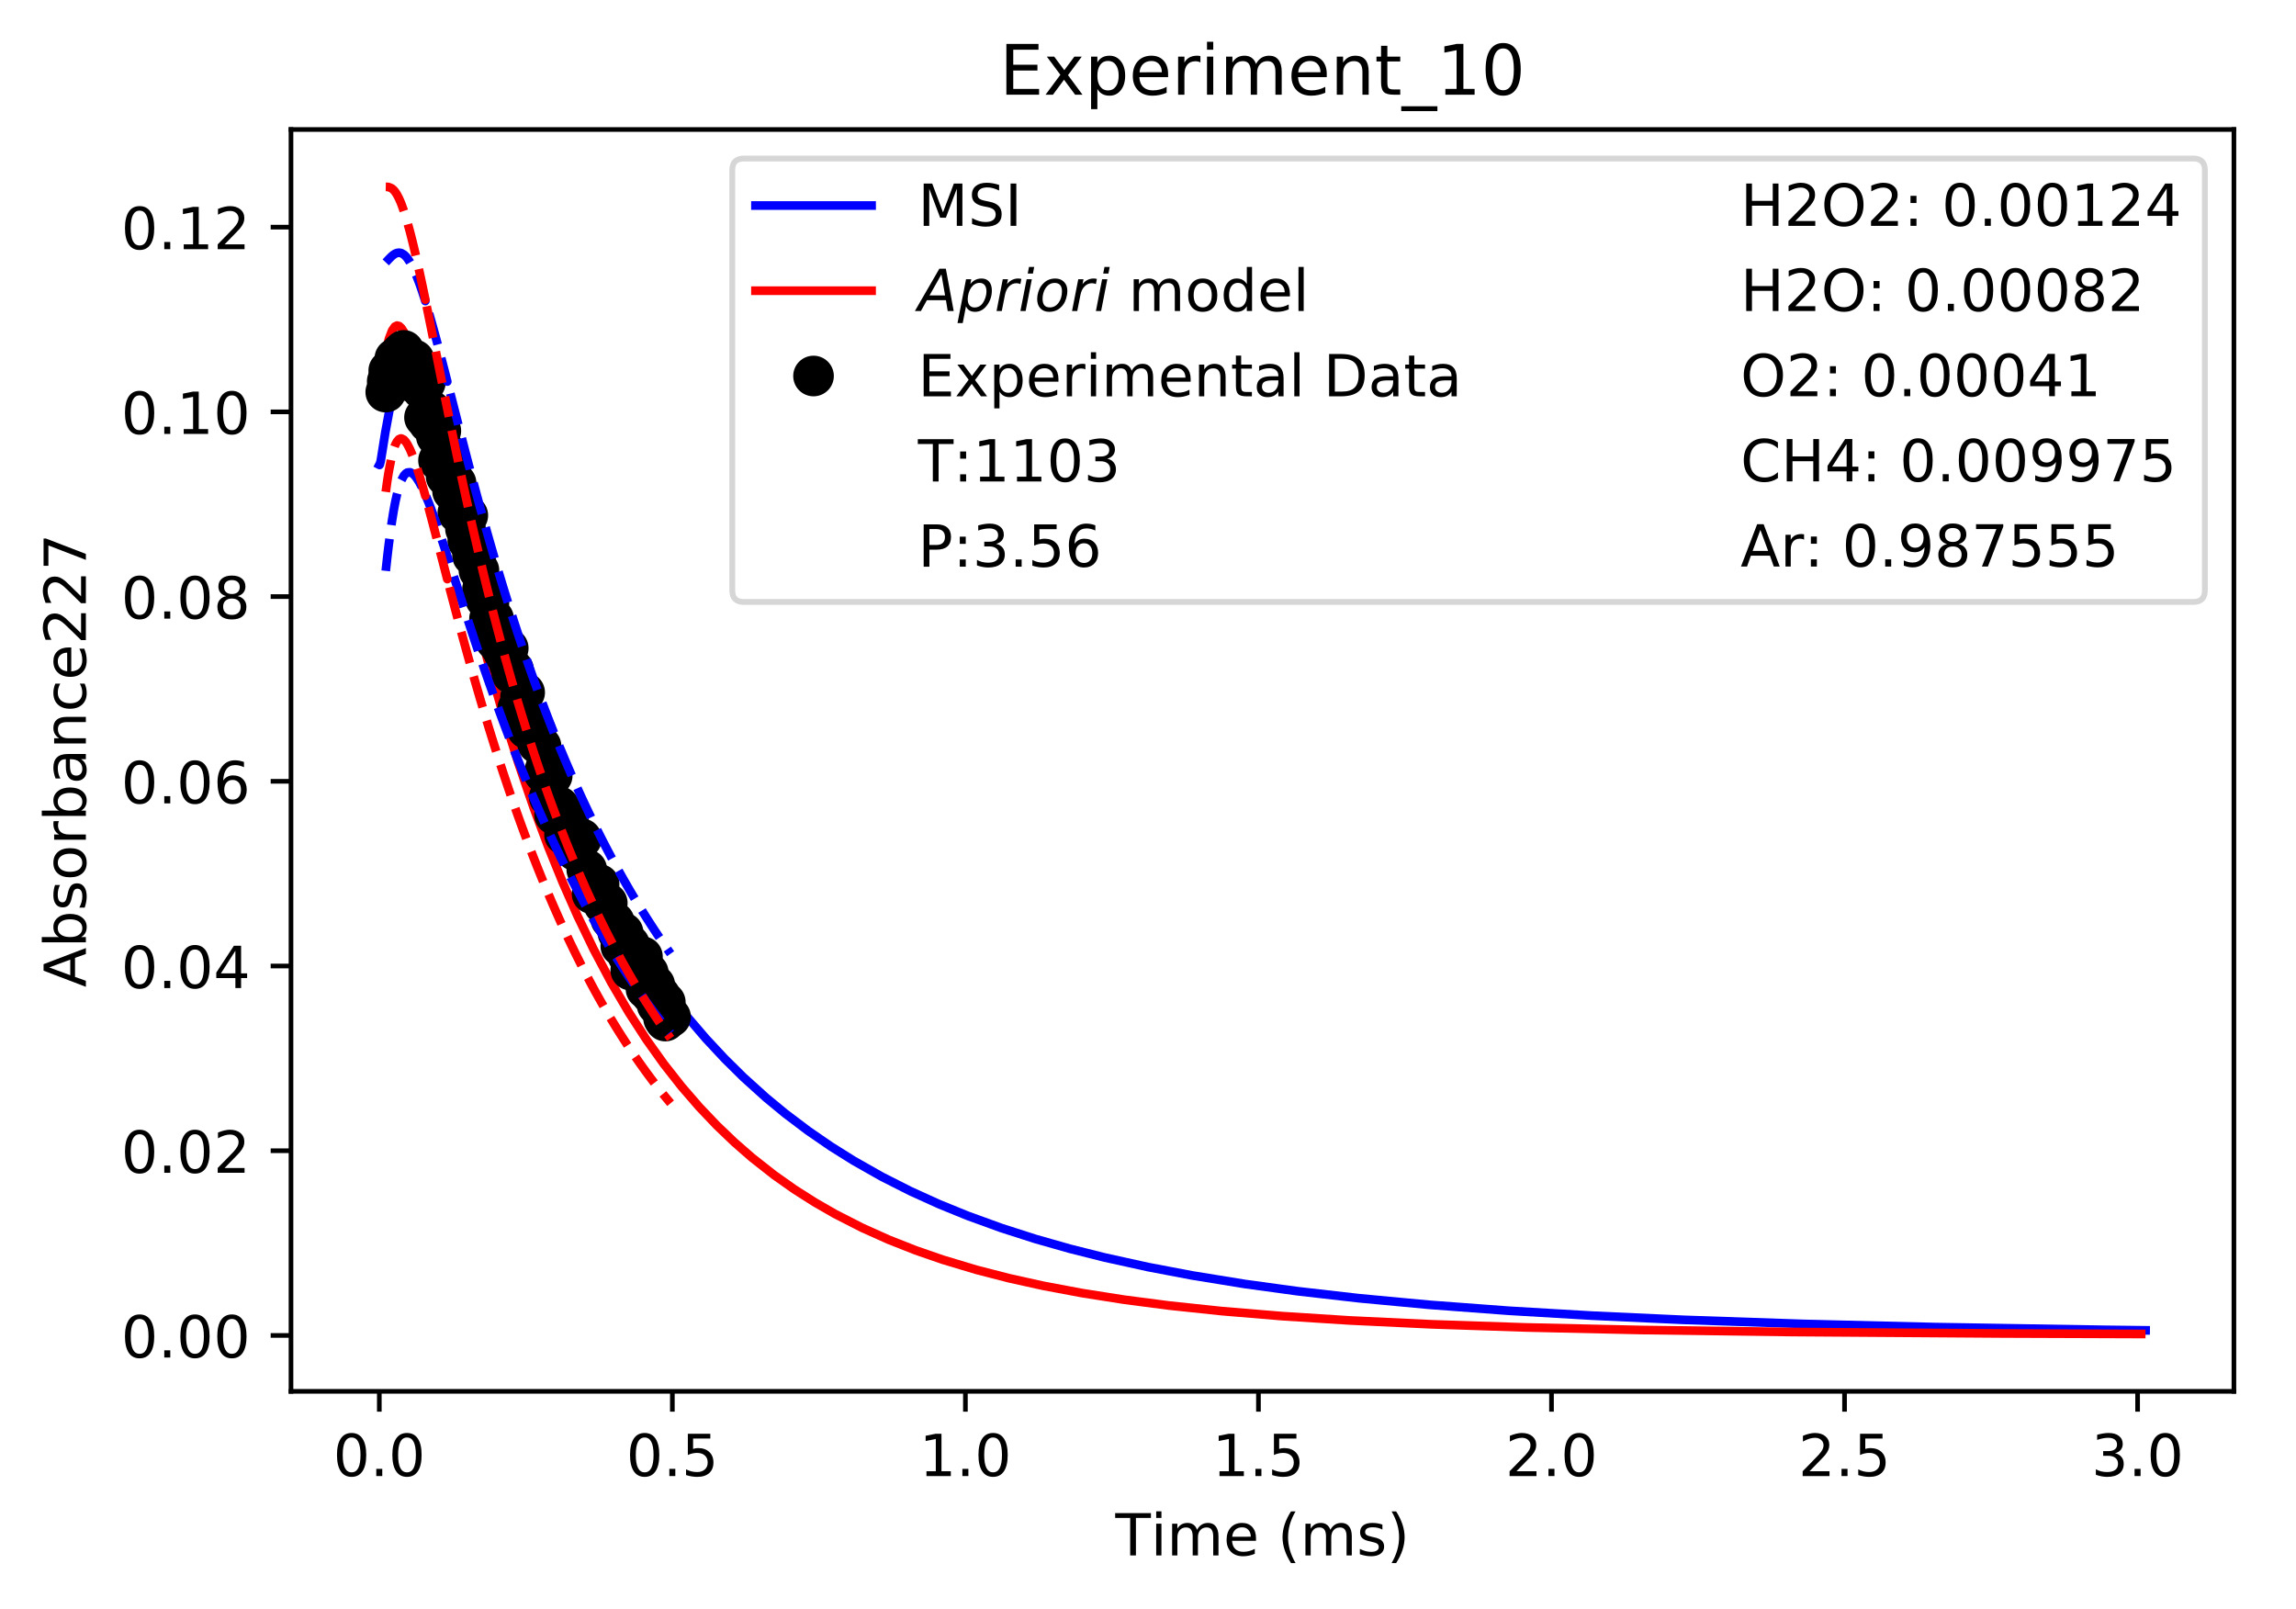 <?xml version="1.0" encoding="utf-8" standalone="no"?>
<!DOCTYPE svg PUBLIC "-//W3C//DTD SVG 1.1//EN"
  "http://www.w3.org/Graphics/SVG/1.1/DTD/svg11.dtd">
<!-- Created with matplotlib (https://matplotlib.org/) -->
<svg height="277.314pt" version="1.1" viewBox="0 0 395.644 277.314" width="395.644pt" xmlns="http://www.w3.org/2000/svg" xmlns:xlink="http://www.w3.org/1999/xlink">
 <defs>
  <style type="text/css">
*{stroke-linecap:butt;stroke-linejoin:round;}
  </style>
 </defs>
 <g id="figure_1">
  <g id="patch_1">
   <path d="M 0 277.314 
L 395.644 277.314 
L 395.644 0 
L 0 0 
z
" style="fill:#ffffff;"/>
  </g>
  <g id="axes_1">
   <g id="patch_2">
    <path d="M 50.144 239.758 
L 384.944 239.758 
L 384.944 22.318 
L 50.144 22.318 
z
" style="fill:#ffffff;"/>
   </g>
   <g id="matplotlib.axis_1">
    <g id="xtick_1">
     <g id="line2d_1">
      <defs>
       <path d="M 0 0 
L 0 3.5 
" id="m5d35f19efd" style="stroke:#000000;stroke-width:0.8;"/>
      </defs>
      <g>
       <use style="stroke:#000000;stroke-width:0.8;" x="65.362" xlink:href="#m5d35f19efd" y="239.758"/>
      </g>
     </g>
     <g id="text_1">
      <!-- 0.0 -->
      <defs>
       <path d="M 31.781 66.406 
Q 24.172 66.406 20.328 58.906 
Q 16.5 51.422 16.5 36.375 
Q 16.5 21.391 20.328 13.891 
Q 24.172 6.391 31.781 6.391 
Q 39.453 6.391 43.281 13.891 
Q 47.125 21.391 47.125 36.375 
Q 47.125 51.422 43.281 58.906 
Q 39.453 66.406 31.781 66.406 
z
M 31.781 74.219 
Q 44.047 74.219 50.516 64.516 
Q 56.984 54.828 56.984 36.375 
Q 56.984 17.969 50.516 8.266 
Q 44.047 -1.422 31.781 -1.422 
Q 19.531 -1.422 13.062 8.266 
Q 6.594 17.969 6.594 36.375 
Q 6.594 54.828 13.062 64.516 
Q 19.531 74.219 31.781 74.219 
z
" id="DejaVuSans-48"/>
       <path d="M 10.688 12.406 
L 21 12.406 
L 21 0 
L 10.688 0 
z
" id="DejaVuSans-46"/>
      </defs>
      <g transform="translate(57.41 254.357)scale(0.1 -0.1)">
       <use xlink:href="#DejaVuSans-48"/>
       <use x="63.623" xlink:href="#DejaVuSans-46"/>
       <use x="95.41" xlink:href="#DejaVuSans-48"/>
      </g>
     </g>
    </g>
    <g id="xtick_2">
     <g id="line2d_2">
      <g>
       <use style="stroke:#000000;stroke-width:0.8;" x="115.86" xlink:href="#m5d35f19efd" y="239.758"/>
      </g>
     </g>
     <g id="text_2">
      <!-- 0.5 -->
      <defs>
       <path d="M 10.797 72.906 
L 49.516 72.906 
L 49.516 64.594 
L 19.828 64.594 
L 19.828 46.734 
Q 21.969 47.469 24.109 47.828 
Q 26.266 48.188 28.422 48.188 
Q 40.625 48.188 47.75 41.5 
Q 54.891 34.812 54.891 23.391 
Q 54.891 11.625 47.562 5.094 
Q 40.234 -1.422 26.906 -1.422 
Q 22.312 -1.422 17.547 -0.641 
Q 12.797 0.141 7.719 1.703 
L 7.719 11.625 
Q 12.109 9.234 16.797 8.062 
Q 21.484 6.891 26.703 6.891 
Q 35.156 6.891 40.078 11.328 
Q 45.016 15.766 45.016 23.391 
Q 45.016 31 40.078 35.438 
Q 35.156 39.891 26.703 39.891 
Q 22.75 39.891 18.812 39.016 
Q 14.891 38.141 10.797 36.281 
z
" id="DejaVuSans-53"/>
      </defs>
      <g transform="translate(107.908 254.357)scale(0.1 -0.1)">
       <use xlink:href="#DejaVuSans-48"/>
       <use x="63.623" xlink:href="#DejaVuSans-46"/>
       <use x="95.41" xlink:href="#DejaVuSans-53"/>
      </g>
     </g>
    </g>
    <g id="xtick_3">
     <g id="line2d_3">
      <g>
       <use style="stroke:#000000;stroke-width:0.8;" x="166.357" xlink:href="#m5d35f19efd" y="239.758"/>
      </g>
     </g>
     <g id="text_3">
      <!-- 1.0 -->
      <defs>
       <path d="M 12.406 8.297 
L 28.516 8.297 
L 28.516 63.922 
L 10.984 60.406 
L 10.984 69.391 
L 28.422 72.906 
L 38.281 72.906 
L 38.281 8.297 
L 54.391 8.297 
L 54.391 0 
L 12.406 0 
z
" id="DejaVuSans-49"/>
      </defs>
      <g transform="translate(158.406 254.357)scale(0.1 -0.1)">
       <use xlink:href="#DejaVuSans-49"/>
       <use x="63.623" xlink:href="#DejaVuSans-46"/>
       <use x="95.41" xlink:href="#DejaVuSans-48"/>
      </g>
     </g>
    </g>
    <g id="xtick_4">
     <g id="line2d_4">
      <g>
       <use style="stroke:#000000;stroke-width:0.8;" x="216.855" xlink:href="#m5d35f19efd" y="239.758"/>
      </g>
     </g>
     <g id="text_4">
      <!-- 1.5 -->
      <g transform="translate(208.903 254.357)scale(0.1 -0.1)">
       <use xlink:href="#DejaVuSans-49"/>
       <use x="63.623" xlink:href="#DejaVuSans-46"/>
       <use x="95.41" xlink:href="#DejaVuSans-53"/>
      </g>
     </g>
    </g>
    <g id="xtick_5">
     <g id="line2d_5">
      <g>
       <use style="stroke:#000000;stroke-width:0.8;" x="267.353" xlink:href="#m5d35f19efd" y="239.758"/>
      </g>
     </g>
     <g id="text_5">
      <!-- 2.0 -->
      <defs>
       <path d="M 19.188 8.297 
L 53.609 8.297 
L 53.609 0 
L 7.328 0 
L 7.328 8.297 
Q 12.938 14.109 22.625 23.891 
Q 32.328 33.688 34.812 36.531 
Q 39.547 41.844 41.422 45.531 
Q 43.312 49.219 43.312 52.781 
Q 43.312 58.594 39.234 62.25 
Q 35.156 65.922 28.609 65.922 
Q 23.969 65.922 18.812 64.312 
Q 13.672 62.703 7.812 59.422 
L 7.812 69.391 
Q 13.766 71.781 18.938 73 
Q 24.125 74.219 28.422 74.219 
Q 39.75 74.219 46.484 68.547 
Q 53.219 62.891 53.219 53.422 
Q 53.219 48.922 51.531 44.891 
Q 49.859 40.875 45.406 35.406 
Q 44.188 33.984 37.641 27.219 
Q 31.109 20.453 19.188 8.297 
z
" id="DejaVuSans-50"/>
      </defs>
      <g transform="translate(259.401 254.357)scale(0.1 -0.1)">
       <use xlink:href="#DejaVuSans-50"/>
       <use x="63.623" xlink:href="#DejaVuSans-46"/>
       <use x="95.41" xlink:href="#DejaVuSans-48"/>
      </g>
     </g>
    </g>
    <g id="xtick_6">
     <g id="line2d_6">
      <g>
       <use style="stroke:#000000;stroke-width:0.8;" x="317.85" xlink:href="#m5d35f19efd" y="239.758"/>
      </g>
     </g>
     <g id="text_6">
      <!-- 2.5 -->
      <g transform="translate(309.899 254.357)scale(0.1 -0.1)">
       <use xlink:href="#DejaVuSans-50"/>
       <use x="63.623" xlink:href="#DejaVuSans-46"/>
       <use x="95.41" xlink:href="#DejaVuSans-53"/>
      </g>
     </g>
    </g>
    <g id="xtick_7">
     <g id="line2d_7">
      <g>
       <use style="stroke:#000000;stroke-width:0.8;" x="368.348" xlink:href="#m5d35f19efd" y="239.758"/>
      </g>
     </g>
     <g id="text_7">
      <!-- 3.0 -->
      <defs>
       <path d="M 40.578 39.312 
Q 47.656 37.797 51.625 33 
Q 55.609 28.219 55.609 21.188 
Q 55.609 10.406 48.188 4.484 
Q 40.766 -1.422 27.094 -1.422 
Q 22.516 -1.422 17.656 -0.516 
Q 12.797 0.391 7.625 2.203 
L 7.625 11.719 
Q 11.719 9.328 16.594 8.109 
Q 21.484 6.891 26.812 6.891 
Q 36.078 6.891 40.938 10.547 
Q 45.797 14.203 45.797 21.188 
Q 45.797 27.641 41.281 31.266 
Q 36.766 34.906 28.719 34.906 
L 20.219 34.906 
L 20.219 43.016 
L 29.109 43.016 
Q 36.375 43.016 40.234 45.922 
Q 44.094 48.828 44.094 54.297 
Q 44.094 59.906 40.109 62.906 
Q 36.141 65.922 28.719 65.922 
Q 24.656 65.922 20.016 65.031 
Q 15.375 64.156 9.812 62.312 
L 9.812 71.094 
Q 15.438 72.656 20.344 73.438 
Q 25.25 74.219 29.594 74.219 
Q 40.828 74.219 47.359 69.109 
Q 53.906 64.016 53.906 55.328 
Q 53.906 49.266 50.438 45.094 
Q 46.969 40.922 40.578 39.312 
z
" id="DejaVuSans-51"/>
      </defs>
      <g transform="translate(360.396 254.357)scale(0.1 -0.1)">
       <use xlink:href="#DejaVuSans-51"/>
       <use x="63.623" xlink:href="#DejaVuSans-46"/>
       <use x="95.41" xlink:href="#DejaVuSans-48"/>
      </g>
     </g>
    </g>
    <g id="text_8">
     <!-- Time (ms) -->
     <defs>
      <path d="M -0.297 72.906 
L 61.375 72.906 
L 61.375 64.594 
L 35.5 64.594 
L 35.5 0 
L 25.594 0 
L 25.594 64.594 
L -0.297 64.594 
z
" id="DejaVuSans-84"/>
      <path d="M 9.422 54.688 
L 18.406 54.688 
L 18.406 0 
L 9.422 0 
z
M 9.422 75.984 
L 18.406 75.984 
L 18.406 64.594 
L 9.422 64.594 
z
" id="DejaVuSans-105"/>
      <path d="M 52 44.188 
Q 55.375 50.25 60.062 53.125 
Q 64.75 56 71.094 56 
Q 79.641 56 84.281 50.016 
Q 88.922 44.047 88.922 33.016 
L 88.922 0 
L 79.891 0 
L 79.891 32.719 
Q 79.891 40.578 77.094 44.375 
Q 74.312 48.188 68.609 48.188 
Q 61.625 48.188 57.562 43.547 
Q 53.516 38.922 53.516 30.906 
L 53.516 0 
L 44.484 0 
L 44.484 32.719 
Q 44.484 40.625 41.703 44.406 
Q 38.922 48.188 33.109 48.188 
Q 26.219 48.188 22.156 43.531 
Q 18.109 38.875 18.109 30.906 
L 18.109 0 
L 9.078 0 
L 9.078 54.688 
L 18.109 54.688 
L 18.109 46.188 
Q 21.188 51.219 25.484 53.609 
Q 29.781 56 35.688 56 
Q 41.656 56 45.828 52.969 
Q 50 49.953 52 44.188 
z
" id="DejaVuSans-109"/>
      <path d="M 56.203 29.594 
L 56.203 25.203 
L 14.891 25.203 
Q 15.484 15.922 20.484 11.062 
Q 25.484 6.203 34.422 6.203 
Q 39.594 6.203 44.453 7.469 
Q 49.312 8.734 54.109 11.281 
L 54.109 2.781 
Q 49.266 0.734 44.188 -0.344 
Q 39.109 -1.422 33.891 -1.422 
Q 20.797 -1.422 13.156 6.188 
Q 5.516 13.812 5.516 26.812 
Q 5.516 40.234 12.766 48.109 
Q 20.016 56 32.328 56 
Q 43.359 56 49.781 48.891 
Q 56.203 41.797 56.203 29.594 
z
M 47.219 32.234 
Q 47.125 39.594 43.094 43.984 
Q 39.062 48.391 32.422 48.391 
Q 24.906 48.391 20.391 44.141 
Q 15.875 39.891 15.188 32.172 
z
" id="DejaVuSans-101"/>
      <path id="DejaVuSans-32"/>
      <path d="M 31 75.875 
Q 24.469 64.656 21.281 53.656 
Q 18.109 42.672 18.109 31.391 
Q 18.109 20.125 21.312 9.062 
Q 24.516 -2 31 -13.188 
L 23.188 -13.188 
Q 15.875 -1.703 12.234 9.375 
Q 8.594 20.453 8.594 31.391 
Q 8.594 42.281 12.203 53.312 
Q 15.828 64.359 23.188 75.875 
z
" id="DejaVuSans-40"/>
      <path d="M 44.281 53.078 
L 44.281 44.578 
Q 40.484 46.531 36.375 47.5 
Q 32.281 48.484 27.875 48.484 
Q 21.188 48.484 17.844 46.438 
Q 14.5 44.391 14.5 40.281 
Q 14.5 37.156 16.891 35.375 
Q 19.281 33.594 26.516 31.984 
L 29.594 31.297 
Q 39.156 29.25 43.188 25.516 
Q 47.219 21.781 47.219 15.094 
Q 47.219 7.469 41.188 3.016 
Q 35.156 -1.422 24.609 -1.422 
Q 20.219 -1.422 15.453 -0.562 
Q 10.688 0.297 5.422 2 
L 5.422 11.281 
Q 10.406 8.688 15.234 7.391 
Q 20.062 6.109 24.812 6.109 
Q 31.156 6.109 34.562 8.281 
Q 37.984 10.453 37.984 14.406 
Q 37.984 18.062 35.516 20.016 
Q 33.062 21.969 24.703 23.781 
L 21.578 24.516 
Q 13.234 26.266 9.516 29.906 
Q 5.812 33.547 5.812 39.891 
Q 5.812 47.609 11.281 51.797 
Q 16.75 56 26.812 56 
Q 31.781 56 36.172 55.266 
Q 40.578 54.547 44.281 53.078 
z
" id="DejaVuSans-115"/>
      <path d="M 8.016 75.875 
L 15.828 75.875 
Q 23.141 64.359 26.781 53.312 
Q 30.422 42.281 30.422 31.391 
Q 30.422 20.453 26.781 9.375 
Q 23.141 -1.703 15.828 -13.188 
L 8.016 -13.188 
Q 14.5 -2 17.703 9.062 
Q 20.906 20.125 20.906 31.391 
Q 20.906 42.672 17.703 53.656 
Q 14.5 64.656 8.016 75.875 
z
" id="DejaVuSans-41"/>
     </defs>
     <g transform="translate(192.191 268.035)scale(0.1 -0.1)">
      <use xlink:href="#DejaVuSans-84"/>
      <use x="61.037" xlink:href="#DejaVuSans-105"/>
      <use x="88.82" xlink:href="#DejaVuSans-109"/>
      <use x="186.232" xlink:href="#DejaVuSans-101"/>
      <use x="247.756" xlink:href="#DejaVuSans-32"/>
      <use x="279.543" xlink:href="#DejaVuSans-40"/>
      <use x="318.557" xlink:href="#DejaVuSans-109"/>
      <use x="415.969" xlink:href="#DejaVuSans-115"/>
      <use x="468.068" xlink:href="#DejaVuSans-41"/>
     </g>
    </g>
   </g>
   <g id="matplotlib.axis_2">
    <g id="ytick_1">
     <g id="line2d_8">
      <defs>
       <path d="M 0 0 
L -3.5 0 
" id="m685a0863ec" style="stroke:#000000;stroke-width:0.8;"/>
      </defs>
      <g>
       <use style="stroke:#000000;stroke-width:0.8;" x="50.144" xlink:href="#m685a0863ec" y="230.132"/>
      </g>
     </g>
     <g id="text_9">
      <!-- 0.00 -->
      <g transform="translate(20.878 233.931)scale(0.1 -0.1)">
       <use xlink:href="#DejaVuSans-48"/>
       <use x="63.623" xlink:href="#DejaVuSans-46"/>
       <use x="95.41" xlink:href="#DejaVuSans-48"/>
       <use x="159.033" xlink:href="#DejaVuSans-48"/>
      </g>
     </g>
    </g>
    <g id="ytick_2">
     <g id="line2d_9">
      <g>
       <use style="stroke:#000000;stroke-width:0.8;" x="50.144" xlink:href="#m685a0863ec" y="198.3"/>
      </g>
     </g>
     <g id="text_10">
      <!-- 0.02 -->
      <g transform="translate(20.878 202.1)scale(0.1 -0.1)">
       <use xlink:href="#DejaVuSans-48"/>
       <use x="63.623" xlink:href="#DejaVuSans-46"/>
       <use x="95.41" xlink:href="#DejaVuSans-48"/>
       <use x="159.033" xlink:href="#DejaVuSans-50"/>
      </g>
     </g>
    </g>
    <g id="ytick_3">
     <g id="line2d_10">
      <g>
       <use style="stroke:#000000;stroke-width:0.8;" x="50.144" xlink:href="#m685a0863ec" y="166.469"/>
      </g>
     </g>
     <g id="text_11">
      <!-- 0.04 -->
      <defs>
       <path d="M 37.797 64.312 
L 12.891 25.391 
L 37.797 25.391 
z
M 35.203 72.906 
L 47.609 72.906 
L 47.609 25.391 
L 58.016 25.391 
L 58.016 17.188 
L 47.609 17.188 
L 47.609 0 
L 37.797 0 
L 37.797 17.188 
L 4.891 17.188 
L 4.891 26.703 
z
" id="DejaVuSans-52"/>
      </defs>
      <g transform="translate(20.878 170.268)scale(0.1 -0.1)">
       <use xlink:href="#DejaVuSans-48"/>
       <use x="63.623" xlink:href="#DejaVuSans-46"/>
       <use x="95.41" xlink:href="#DejaVuSans-48"/>
       <use x="159.033" xlink:href="#DejaVuSans-52"/>
      </g>
     </g>
    </g>
    <g id="ytick_4">
     <g id="line2d_11">
      <g>
       <use style="stroke:#000000;stroke-width:0.8;" x="50.144" xlink:href="#m685a0863ec" y="134.637"/>
      </g>
     </g>
     <g id="text_12">
      <!-- 0.06 -->
      <defs>
       <path d="M 33.016 40.375 
Q 26.375 40.375 22.484 35.828 
Q 18.609 31.297 18.609 23.391 
Q 18.609 15.531 22.484 10.953 
Q 26.375 6.391 33.016 6.391 
Q 39.656 6.391 43.531 10.953 
Q 47.406 15.531 47.406 23.391 
Q 47.406 31.297 43.531 35.828 
Q 39.656 40.375 33.016 40.375 
z
M 52.594 71.297 
L 52.594 62.312 
Q 48.875 64.062 45.094 64.984 
Q 41.312 65.922 37.594 65.922 
Q 27.828 65.922 22.672 59.328 
Q 17.531 52.734 16.797 39.406 
Q 19.672 43.656 24.016 45.922 
Q 28.375 48.188 33.594 48.188 
Q 44.578 48.188 50.953 41.516 
Q 57.328 34.859 57.328 23.391 
Q 57.328 12.156 50.688 5.359 
Q 44.047 -1.422 33.016 -1.422 
Q 20.359 -1.422 13.672 8.266 
Q 6.984 17.969 6.984 36.375 
Q 6.984 53.656 15.188 63.938 
Q 23.391 74.219 37.203 74.219 
Q 40.922 74.219 44.703 73.484 
Q 48.484 72.75 52.594 71.297 
z
" id="DejaVuSans-54"/>
      </defs>
      <g transform="translate(20.878 138.436)scale(0.1 -0.1)">
       <use xlink:href="#DejaVuSans-48"/>
       <use x="63.623" xlink:href="#DejaVuSans-46"/>
       <use x="95.41" xlink:href="#DejaVuSans-48"/>
       <use x="159.033" xlink:href="#DejaVuSans-54"/>
      </g>
     </g>
    </g>
    <g id="ytick_5">
     <g id="line2d_12">
      <g>
       <use style="stroke:#000000;stroke-width:0.8;" x="50.144" xlink:href="#m685a0863ec" y="102.805"/>
      </g>
     </g>
     <g id="text_13">
      <!-- 0.08 -->
      <defs>
       <path d="M 31.781 34.625 
Q 24.75 34.625 20.719 30.859 
Q 16.703 27.094 16.703 20.516 
Q 16.703 13.922 20.719 10.156 
Q 24.75 6.391 31.781 6.391 
Q 38.812 6.391 42.859 10.172 
Q 46.922 13.969 46.922 20.516 
Q 46.922 27.094 42.891 30.859 
Q 38.875 34.625 31.781 34.625 
z
M 21.922 38.812 
Q 15.578 40.375 12.031 44.719 
Q 8.5 49.078 8.5 55.328 
Q 8.5 64.062 14.719 69.141 
Q 20.953 74.219 31.781 74.219 
Q 42.672 74.219 48.875 69.141 
Q 55.078 64.062 55.078 55.328 
Q 55.078 49.078 51.531 44.719 
Q 48 40.375 41.703 38.812 
Q 48.828 37.156 52.797 32.312 
Q 56.781 27.484 56.781 20.516 
Q 56.781 9.906 50.312 4.234 
Q 43.844 -1.422 31.781 -1.422 
Q 19.734 -1.422 13.25 4.234 
Q 6.781 9.906 6.781 20.516 
Q 6.781 27.484 10.781 32.312 
Q 14.797 37.156 21.922 38.812 
z
M 18.312 54.391 
Q 18.312 48.734 21.844 45.562 
Q 25.391 42.391 31.781 42.391 
Q 38.141 42.391 41.719 45.562 
Q 45.312 48.734 45.312 54.391 
Q 45.312 60.062 41.719 63.234 
Q 38.141 66.406 31.781 66.406 
Q 25.391 66.406 21.844 63.234 
Q 18.312 60.062 18.312 54.391 
z
" id="DejaVuSans-56"/>
      </defs>
      <g transform="translate(20.878 106.604)scale(0.1 -0.1)">
       <use xlink:href="#DejaVuSans-48"/>
       <use x="63.623" xlink:href="#DejaVuSans-46"/>
       <use x="95.41" xlink:href="#DejaVuSans-48"/>
       <use x="159.033" xlink:href="#DejaVuSans-56"/>
      </g>
     </g>
    </g>
    <g id="ytick_6">
     <g id="line2d_13">
      <g>
       <use style="stroke:#000000;stroke-width:0.8;" x="50.144" xlink:href="#m685a0863ec" y="70.973"/>
      </g>
     </g>
     <g id="text_14">
      <!-- 0.10 -->
      <g transform="translate(20.878 74.772)scale(0.1 -0.1)">
       <use xlink:href="#DejaVuSans-48"/>
       <use x="63.623" xlink:href="#DejaVuSans-46"/>
       <use x="95.41" xlink:href="#DejaVuSans-49"/>
       <use x="159.033" xlink:href="#DejaVuSans-48"/>
      </g>
     </g>
    </g>
    <g id="ytick_7">
     <g id="line2d_14">
      <g>
       <use style="stroke:#000000;stroke-width:0.8;" x="50.144" xlink:href="#m685a0863ec" y="39.141"/>
      </g>
     </g>
     <g id="text_15">
      <!-- 0.12 -->
      <g transform="translate(20.878 42.941)scale(0.1 -0.1)">
       <use xlink:href="#DejaVuSans-48"/>
       <use x="63.623" xlink:href="#DejaVuSans-46"/>
       <use x="95.41" xlink:href="#DejaVuSans-49"/>
       <use x="159.033" xlink:href="#DejaVuSans-50"/>
      </g>
     </g>
    </g>
    <g id="text_16">
     <!-- Absorbance227 -->
     <defs>
      <path d="M 34.188 63.188 
L 20.797 26.906 
L 47.609 26.906 
z
M 28.609 72.906 
L 39.797 72.906 
L 67.578 0 
L 57.328 0 
L 50.688 18.703 
L 17.828 18.703 
L 11.188 0 
L 0.781 0 
z
" id="DejaVuSans-65"/>
      <path d="M 48.688 27.297 
Q 48.688 37.203 44.609 42.844 
Q 40.531 48.484 33.406 48.484 
Q 26.266 48.484 22.188 42.844 
Q 18.109 37.203 18.109 27.297 
Q 18.109 17.391 22.188 11.75 
Q 26.266 6.109 33.406 6.109 
Q 40.531 6.109 44.609 11.75 
Q 48.688 17.391 48.688 27.297 
z
M 18.109 46.391 
Q 20.953 51.266 25.266 53.625 
Q 29.594 56 35.594 56 
Q 45.562 56 51.781 48.094 
Q 58.016 40.188 58.016 27.297 
Q 58.016 14.406 51.781 6.484 
Q 45.562 -1.422 35.594 -1.422 
Q 29.594 -1.422 25.266 0.953 
Q 20.953 3.328 18.109 8.203 
L 18.109 0 
L 9.078 0 
L 9.078 75.984 
L 18.109 75.984 
z
" id="DejaVuSans-98"/>
      <path d="M 30.609 48.391 
Q 23.391 48.391 19.188 42.75 
Q 14.984 37.109 14.984 27.297 
Q 14.984 17.484 19.156 11.844 
Q 23.344 6.203 30.609 6.203 
Q 37.797 6.203 41.984 11.859 
Q 46.188 17.531 46.188 27.297 
Q 46.188 37.016 41.984 42.703 
Q 37.797 48.391 30.609 48.391 
z
M 30.609 56 
Q 42.328 56 49.016 48.375 
Q 55.719 40.766 55.719 27.297 
Q 55.719 13.875 49.016 6.219 
Q 42.328 -1.422 30.609 -1.422 
Q 18.844 -1.422 12.172 6.219 
Q 5.516 13.875 5.516 27.297 
Q 5.516 40.766 12.172 48.375 
Q 18.844 56 30.609 56 
z
" id="DejaVuSans-111"/>
      <path d="M 41.109 46.297 
Q 39.594 47.172 37.812 47.578 
Q 36.031 48 33.891 48 
Q 26.266 48 22.188 43.047 
Q 18.109 38.094 18.109 28.812 
L 18.109 0 
L 9.078 0 
L 9.078 54.688 
L 18.109 54.688 
L 18.109 46.188 
Q 20.953 51.172 25.484 53.578 
Q 30.031 56 36.531 56 
Q 37.453 56 38.578 55.875 
Q 39.703 55.766 41.062 55.516 
z
" id="DejaVuSans-114"/>
      <path d="M 34.281 27.484 
Q 23.391 27.484 19.188 25 
Q 14.984 22.516 14.984 16.5 
Q 14.984 11.719 18.141 8.906 
Q 21.297 6.109 26.703 6.109 
Q 34.188 6.109 38.703 11.406 
Q 43.219 16.703 43.219 25.484 
L 43.219 27.484 
z
M 52.203 31.203 
L 52.203 0 
L 43.219 0 
L 43.219 8.297 
Q 40.141 3.328 35.547 0.953 
Q 30.953 -1.422 24.312 -1.422 
Q 15.922 -1.422 10.953 3.297 
Q 6 8.016 6 15.922 
Q 6 25.141 12.172 29.828 
Q 18.359 34.516 30.609 34.516 
L 43.219 34.516 
L 43.219 35.406 
Q 43.219 41.609 39.141 45 
Q 35.062 48.391 27.688 48.391 
Q 23 48.391 18.547 47.266 
Q 14.109 46.141 10.016 43.891 
L 10.016 52.203 
Q 14.938 54.109 19.578 55.047 
Q 24.219 56 28.609 56 
Q 40.484 56 46.344 49.844 
Q 52.203 43.703 52.203 31.203 
z
" id="DejaVuSans-97"/>
      <path d="M 54.891 33.016 
L 54.891 0 
L 45.906 0 
L 45.906 32.719 
Q 45.906 40.484 42.875 44.328 
Q 39.844 48.188 33.797 48.188 
Q 26.516 48.188 22.312 43.547 
Q 18.109 38.922 18.109 30.906 
L 18.109 0 
L 9.078 0 
L 9.078 54.688 
L 18.109 54.688 
L 18.109 46.188 
Q 21.344 51.125 25.703 53.562 
Q 30.078 56 35.797 56 
Q 45.219 56 50.047 50.172 
Q 54.891 44.344 54.891 33.016 
z
" id="DejaVuSans-110"/>
      <path d="M 48.781 52.594 
L 48.781 44.188 
Q 44.969 46.297 41.141 47.344 
Q 37.312 48.391 33.406 48.391 
Q 24.656 48.391 19.812 42.844 
Q 14.984 37.312 14.984 27.297 
Q 14.984 17.281 19.812 11.734 
Q 24.656 6.203 33.406 6.203 
Q 37.312 6.203 41.141 7.25 
Q 44.969 8.297 48.781 10.406 
L 48.781 2.094 
Q 45.016 0.344 40.984 -0.531 
Q 36.969 -1.422 32.422 -1.422 
Q 20.062 -1.422 12.781 6.344 
Q 5.516 14.109 5.516 27.297 
Q 5.516 40.672 12.859 48.328 
Q 20.219 56 33.016 56 
Q 37.156 56 41.109 55.141 
Q 45.062 54.297 48.781 52.594 
z
" id="DejaVuSans-99"/>
      <path d="M 8.203 72.906 
L 55.078 72.906 
L 55.078 68.703 
L 28.609 0 
L 18.312 0 
L 43.219 64.594 
L 8.203 64.594 
z
" id="DejaVuSans-55"/>
     </defs>
     <g transform="translate(14.798 170.129)rotate(-90)scale(0.1 -0.1)">
      <use xlink:href="#DejaVuSans-65"/>
      <use x="68.408" xlink:href="#DejaVuSans-98"/>
      <use x="131.885" xlink:href="#DejaVuSans-115"/>
      <use x="183.984" xlink:href="#DejaVuSans-111"/>
      <use x="245.166" xlink:href="#DejaVuSans-114"/>
      <use x="286.279" xlink:href="#DejaVuSans-98"/>
      <use x="349.756" xlink:href="#DejaVuSans-97"/>
      <use x="411.035" xlink:href="#DejaVuSans-110"/>
      <use x="474.414" xlink:href="#DejaVuSans-99"/>
      <use x="529.395" xlink:href="#DejaVuSans-101"/>
      <use x="590.918" xlink:href="#DejaVuSans-50"/>
      <use x="654.541" xlink:href="#DejaVuSans-50"/>
      <use x="718.164" xlink:href="#DejaVuSans-55"/>
     </g>
    </g>
   </g>
   <g id="line2d_15">
    <path clip-path="url(#pde1a9d293e)" d="M 65.362 80.099 
L 65.408 80.123 
L 65.454 80.053 
L 65.624 79.341 
L 66.391 74.54 
L 67.302 69.613 
L 68.018 66.807 
L 68.624 65.211 
L 69.175 64.341 
L 69.589 64.015 
L 70.003 63.942 
L 70.418 64.094 
L 70.915 64.536 
L 71.499 65.364 
L 72.251 66.828 
L 73.254 69.308 
L 74.633 73.381 
L 76.771 80.5 
L 83.691 104.039 
L 86.828 113.707 
L 89.834 122.223 
L 92.856 130.074 
L 95.877 137.265 
L 98.904 143.862 
L 102.153 150.334 
L 105.402 156.235 
L 108.651 161.622 
L 111.9 166.547 
L 115.149 171.055 
L 118.398 175.186 
L 121.647 178.979 
L 124.896 182.463 
L 128.145 185.67 
L 132.043 189.187 
L 135.305 191.878 
L 139.23 194.845 
L 143.154 197.545 
L 147.079 200.006 
L 151.984 202.784 
L 156.89 205.267 
L 161.795 207.493 
L 166.701 209.492 
L 172.588 211.629 
L 178.475 213.516 
L 184.361 215.187 
L 190.33 216.69 
L 197.895 218.355 
L 205.459 219.791 
L 214.536 221.263 
L 223.613 222.506 
L 234.203 223.717 
L 246.306 224.849 
L 259.921 225.867 
L 274.307 226.714 
L 290.21 227.442 
L 310.657 228.139 
L 333.375 228.688 
L 362.91 229.165 
L 369.726 229.247 
L 369.726 229.247 
" style="fill:none;stroke:#0000ff;stroke-linecap:square;stroke-width:1.5;"/>
   </g>
   <g id="line2d_16">
    <path clip-path="url(#pde1a9d293e)" d="M 65.362 64.933 
L 65.438 65.017 
L 65.481 64.973 
L 65.636 64.499 
L 66.241 61.574 
L 67.021 58.391 
L 67.574 56.949 
L 68.042 56.287 
L 68.425 56.102 
L 68.789 56.195 
L 69.174 56.545 
L 69.624 57.238 
L 70.3 58.753 
L 71.17 61.338 
L 72.329 65.535 
L 74.17 73.151 
L 81.238 103.216 
L 83.982 113.643 
L 86.635 122.896 
L 89.288 131.375 
L 91.954 139.171 
L 94.476 145.926 
L 96.998 152.134 
L 99.519 157.838 
L 102.295 163.588 
L 105.328 169.297 
L 108.361 174.465 
L 111.394 179.148 
L 114.427 183.395 
L 117.46 187.252 
L 120.493 190.756 
L 123.526 193.945 
L 126.559 196.848 
L 129.592 199.494 
L 133.43 202.513 
L 136.914 204.969 
L 140.397 207.184 
L 143.88 209.186 
L 148.524 211.561 
L 153.169 213.642 
L 157.813 215.47 
L 162.457 217.077 
L 168.262 218.82 
L 173.922 220.277 
L 179.762 221.569 
L 186.437 222.823 
L 193.666 223.96 
L 201.45 224.973 
L 210.531 225.932 
L 220.91 226.796 
L 232.586 227.542 
L 246.753 228.211 
L 262.889 228.747 
L 282.903 229.19 
L 308.654 229.534 
L 345.27 229.788 
L 368.963 229.874 
L 368.963 229.874 
" style="fill:none;stroke:#ff0000;stroke-linecap:square;stroke-width:1.5;"/>
   </g>
   <g id="line2d_17">
    <defs>
     <path d="M 0 3 
C 0.796 3 1.559 2.684 2.121 2.121 
C 2.684 1.559 3 0.796 3 0 
C 3 -0.796 2.684 -1.559 2.121 -2.121 
C 1.559 -2.684 0.796 -3 0 -3 
C -0.796 -3 -1.559 -2.684 -2.121 -2.121 
C -2.684 -1.559 -3 -0.796 -3 0 
C -3 0.796 -2.684 1.559 -2.121 2.121 
C -1.559 2.684 -0.796 3 0 3 
z
" id="m787bde82f7" style="stroke:#000000;"/>
    </defs>
    <g clip-path="url(#pde1a9d293e)">
     <use style="stroke:#000000;" x="66.473" xlink:href="#m787bde82f7" y="67.572"/>
     <use style="stroke:#000000;" x="66.725" xlink:href="#m787bde82f7" y="65.718"/>
     <use style="stroke:#000000;" x="66.907" xlink:href="#m787bde82f7" y="66.644"/>
     <use style="stroke:#000000;" x="66.988" xlink:href="#m787bde82f7" y="63.865"/>
     <use style="stroke:#000000;" x="67.463" xlink:href="#m787bde82f7" y="65.715"/>
     <use style="stroke:#000000;" x="67.564" xlink:href="#m787bde82f7" y="63.63"/>
     <use style="stroke:#000000;" x="67.826" xlink:href="#m787bde82f7" y="65.019"/>
     <use style="stroke:#000000;" x="68.038" xlink:href="#m787bde82f7" y="61.776"/>
     <use style="stroke:#000000;" x="68.19" xlink:href="#m787bde82f7" y="63.859"/>
     <use style="stroke:#000000;" x="68.402" xlink:href="#m787bde82f7" y="62.006"/>
     <use style="stroke:#000000;" x="68.735" xlink:href="#m787bde82f7" y="64.32"/>
     <use style="stroke:#000000;" x="69.058" xlink:href="#m787bde82f7" y="60.845"/>
     <use style="stroke:#000000;" x="69.169" xlink:href="#m787bde82f7" y="62.002"/>
     <use style="stroke:#000000;" x="69.573" xlink:href="#m787bde82f7" y="60.379"/>
     <use style="stroke:#000000;" x="69.644" xlink:href="#m787bde82f7" y="64.547"/>
     <use style="stroke:#000000;" x="69.937" xlink:href="#m787bde82f7" y="61.999"/>
     <use style="stroke:#000000;" x="70.19" xlink:href="#m787bde82f7" y="64.545"/>
     <use style="stroke:#000000;" x="70.634" xlink:href="#m787bde82f7" y="65.7"/>
     <use style="stroke:#000000;" x="70.735" xlink:href="#m787bde82f7" y="62.458"/>
     <use style="stroke:#000000;" x="71.139" xlink:href="#m787bde82f7" y="64.54"/>
     <use style="stroke:#000000;" x="71.361" xlink:href="#m787bde82f7" y="61.992"/>
     <use style="stroke:#000000;" x="71.725" xlink:href="#m787bde82f7" y="65.001"/>
     <use style="stroke:#000000;" x="72.23" xlink:href="#m787bde82f7" y="64.535"/>
     <use style="stroke:#000000;" x="72.704" xlink:href="#m787bde82f7" y="67.08"/>
     <use style="stroke:#000000;" x="73.29" xlink:href="#m787bde82f7" y="65.92"/>
     <use style="stroke:#000000;" x="73.149" xlink:href="#m787bde82f7" y="71.941"/>
     <use style="stroke:#000000;" x="73.876" xlink:href="#m787bde82f7" y="70.548"/>
     <use style="stroke:#000000;" x="73.876" xlink:href="#m787bde82f7" y="72.864"/>
     <use style="stroke:#000000;" x="74.31" xlink:href="#m787bde82f7" y="70.778"/>
     <use style="stroke:#000000;" x="74.603" xlink:href="#m787bde82f7" y="73.555"/>
     <use style="stroke:#000000;" x="75.047" xlink:href="#m787bde82f7" y="72.164"/>
     <use style="stroke:#000000;" x="75.189" xlink:href="#m787bde82f7" y="75.173"/>
     <use style="stroke:#000000;" x="75.562" xlink:href="#m787bde82f7" y="79.34"/>
     <use style="stroke:#000000;" x="75.966" xlink:href="#m787bde82f7" y="74.244"/>
     <use style="stroke:#000000;" x="76.471" xlink:href="#m787bde82f7" y="77.483"/>
     <use style="stroke:#000000;" x="77.077" xlink:href="#m787bde82f7" y="79.101"/>
     <use style="stroke:#000000;" x="76.875" xlink:href="#m787bde82f7" y="82.112"/>
     <use style="stroke:#000000;" x="77.582" xlink:href="#m787bde82f7" y="80.72"/>
     <use style="stroke:#000000;" x="77.986" xlink:href="#m787bde82f7" y="84.655"/>
     <use style="stroke:#000000;" x="78.592" xlink:href="#m787bde82f7" y="83.263"/>
     <use style="stroke:#000000;" x="78.895" xlink:href="#m787bde82f7" y="88.355"/>
     <use style="stroke:#000000;" x="79.198" xlink:href="#m787bde82f7" y="86.27"/>
     <use style="stroke:#000000;" x="79.602" xlink:href="#m787bde82f7" y="89.047"/>
     <use style="stroke:#000000;" x="80.208" xlink:href="#m787bde82f7" y="91.128"/>
     <use style="stroke:#000000;" x="80.612" xlink:href="#m787bde82f7" y="88.81"/>
     <use style="stroke:#000000;" x="80.612" xlink:href="#m787bde82f7" y="93.21"/>
     <use style="stroke:#000000;" x="81.218" xlink:href="#m787bde82f7" y="93.671"/>
     <use style="stroke:#000000;" x="81.42" xlink:href="#m787bde82f7" y="95.754"/>
     <use style="stroke:#000000;" x="81.925" xlink:href="#m787bde82f7" y="96.215"/>
     <use style="stroke:#000000;" x="82.531" xlink:href="#m787bde82f7" y="98.296"/>
     <use style="stroke:#000000;" x="83.137" xlink:href="#m787bde82f7" y="101.535"/>
     <use style="stroke:#000000;" x="83.642" xlink:href="#m787bde82f7" y="103.153"/>
     <use style="stroke:#000000;" x="84.248" xlink:href="#m787bde82f7" y="103.845"/>
     <use style="stroke:#000000;" x="84.349" xlink:href="#m787bde82f7" y="106.623"/>
     <use style="stroke:#000000;" x="85.056" xlink:href="#m787bde82f7" y="106.62"/>
     <use style="stroke:#000000;" x="85.359" xlink:href="#m787bde82f7" y="110.324"/>
     <use style="stroke:#000000;" x="86.066" xlink:href="#m787bde82f7" y="108.7"/>
     <use style="stroke:#000000;" x="86.268" xlink:href="#m787bde82f7" y="111.478"/>
     <use style="stroke:#000000;" x="86.672" xlink:href="#m787bde82f7" y="110.55"/>
     <use style="stroke:#000000;" x="86.874" xlink:href="#m787bde82f7" y="112.633"/>
     <use style="stroke:#000000;" x="87.581" xlink:href="#m787bde82f7" y="111.703"/>
     <use style="stroke:#000000;" x="87.783" xlink:href="#m787bde82f7" y="114.481"/>
     <use style="stroke:#000000;" x="88.187" xlink:href="#m787bde82f7" y="116.1"/>
     <use style="stroke:#000000;" x="88.49" xlink:href="#m787bde82f7" y="115.404"/>
     <use style="stroke:#000000;" x="88.692" xlink:href="#m787bde82f7" y="116.329"/>
     <use style="stroke:#000000;" x="89.197" xlink:href="#m787bde82f7" y="122.116"/>
     <use style="stroke:#000000;" x="89.702" xlink:href="#m787bde82f7" y="120.03"/>
     <use style="stroke:#000000;" x="90.005" xlink:href="#m787bde82f7" y="122.807"/>
     <use style="stroke:#000000;" x="90.409" xlink:href="#m787bde82f7" y="119.332"/>
     <use style="stroke:#000000;" x="90.813" xlink:href="#m787bde82f7" y="125.582"/>
     <use style="stroke:#000000;" x="91.722" xlink:href="#m787bde82f7" y="126.041"/>
     <use style="stroke:#000000;" x="92.328" xlink:href="#m787bde82f7" y="126.038"/>
     <use style="stroke:#000000;" x="92.631" xlink:href="#m787bde82f7" y="128.121"/>
     <use style="stroke:#000000;" x="93.237" xlink:href="#m787bde82f7" y="128.581"/>
     <use style="stroke:#000000;" x="93.742" xlink:href="#m787bde82f7" y="133.21"/>
     <use style="stroke:#000000;" x="94.045" xlink:href="#m787bde82f7" y="132.282"/>
     <use style="stroke:#000000;" x="94.651" xlink:href="#m787bde82f7" y="137.374"/>
     <use style="stroke:#000000;" x="95.156" xlink:href="#m787bde82f7" y="133.666"/>
     <use style="stroke:#000000;" x="95.56" xlink:href="#m787bde82f7" y="140.38"/>
     <use style="stroke:#000000;" x="96.367" xlink:href="#m787bde82f7" y="138.987"/>
     <use style="stroke:#000000;" x="97.276" xlink:href="#m787bde82f7" y="143.845"/>
     <use style="stroke:#000000;" x="97.983" xlink:href="#m787bde82f7" y="140.6"/>
     <use style="stroke:#000000;" x="98.387" xlink:href="#m787bde82f7" y="143.84"/>
     <use style="stroke:#000000;" x="99.195" xlink:href="#m787bde82f7" y="146.615"/>
     <use style="stroke:#000000;" x="100.205" xlink:href="#m787bde82f7" y="144.527"/>
     <use style="stroke:#000000;" x="101.114" xlink:href="#m787bde82f7" y="149.849"/>
     <use style="stroke:#000000;" x="102.023" xlink:href="#m787bde82f7" y="154.012"/>
     <use style="stroke:#000000;" x="102.528" xlink:href="#m787bde82f7" y="154.01"/>
     <use style="stroke:#000000;" x="103.235" xlink:href="#m787bde82f7" y="152.386"/>
     <use style="stroke:#000000;" x="104.043" xlink:href="#m787bde82f7" y="155.855"/>
     <use style="stroke:#000000;" x="104.649" xlink:href="#m787bde82f7" y="155.621"/>
     <use style="stroke:#000000;" x="105.255" xlink:href="#m787bde82f7" y="158.397"/>
     <use style="stroke:#000000;" x="105.861" xlink:href="#m787bde82f7" y="158.858"/>
     <use style="stroke:#000000;" x="106.467" xlink:href="#m787bde82f7" y="160.707"/>
     <use style="stroke:#000000;" x="106.972" xlink:href="#m787bde82f7" y="163.02"/>
     <use style="stroke:#000000;" x="107.376" xlink:href="#m787bde82f7" y="160.703"/>
     <use style="stroke:#000000;" x="108.184" xlink:href="#m787bde82f7" y="164.636"/>
     <use style="stroke:#000000;" x="108.487" xlink:href="#m787bde82f7" y="162.782"/>
     <use style="stroke:#000000;" x="108.689" xlink:href="#m787bde82f7" y="167.181"/>
     <use style="stroke:#000000;" x="109.295" xlink:href="#m787bde82f7" y="164.168"/>
     <use style="stroke:#000000;" x="109.699" xlink:href="#m787bde82f7" y="166.945"/>
     <use style="stroke:#000000;" x="110.305" xlink:href="#m787bde82f7" y="166.247"/>
     <use style="stroke:#000000;" x="110.709" xlink:href="#m787bde82f7" y="164.856"/>
     <use style="stroke:#000000;" x="111.315" xlink:href="#m787bde82f7" y="170.41"/>
     <use style="stroke:#000000;" x="111.719" xlink:href="#m787bde82f7" y="167.63"/>
     <use style="stroke:#000000;" x="112.224" xlink:href="#m787bde82f7" y="171.333"/>
     <use style="stroke:#000000;" x="112.83" xlink:href="#m787bde82f7" y="169.709"/>
     <use style="stroke:#000000;" x="113.234" xlink:href="#m787bde82f7" y="173.18"/>
     <use style="stroke:#000000;" x="113.739" xlink:href="#m787bde82f7" y="171.557"/>
     <use style="stroke:#000000;" x="114.345" xlink:href="#m787bde82f7" y="175.491"/>
     <use style="stroke:#000000;" x="114.648" xlink:href="#m787bde82f7" y="172.711"/>
     <use style="stroke:#000000;" x="114.648" xlink:href="#m787bde82f7" y="175.953"/>
     <use style="stroke:#000000;" x="115.557" xlink:href="#m787bde82f7" y="175.254"/>
    </g>
   </g>
   <g id="line2d_18">
    <path clip-path="url(#pde1a9d293e)" d="M 66.473 45.217 
L 66.725 44.95 
L 66.907 44.754 
L 66.988 44.668 
L 67.463 44.192 
L 67.564 44.102 
L 67.826 43.893 
L 68.038 43.756 
L 68.19 43.677 
L 68.402 43.597 
L 68.735 43.546 
L 69.058 43.591 
L 69.169 43.628 
L 69.573 43.859 
L 69.644 43.915 
L 69.937 44.193 
L 70.19 44.493 
L 70.634 45.152 
L 70.735 45.324 
L 71.139 46.09 
L 71.361 46.562 
L 71.725 47.406 
L 72.23 48.71 
L 72.704 50.062 
L 73.29 51.873 
L 73.149 51.422 
L 73.876 53.813 
L 73.876 53.813 
L 74.31 55.322 
L 74.603 56.366 
L 75.047 57.988 
L 75.189 58.511 
L 75.562 59.912 
L 75.966 61.447 
L 76.471 63.39 
L 77.077 65.746 
L 76.875 64.959 
L 77.582 67.722 
L 77.986 69.306 
L 78.592 71.681 
L 78.895 72.867 
L 79.198 74.049 
L 79.602 75.62 
L 80.208 77.961 
L 80.612 79.509 
L 80.612 79.509 
L 81.218 81.811 
L 81.42 82.573 
L 81.925 84.462 
L 82.531 86.7 
L 83.137 88.907 
L 83.642 90.719 
L 84.248 92.864 
L 84.349 93.217 
L 85.056 95.667 
L 85.359 96.702 
L 86.066 99.082 
L 86.268 99.754 
L 86.672 101.084 
L 86.874 101.744 
L 87.581 104.02 
L 87.783 104.662 
L 88.187 105.934 
L 88.49 106.877 
L 88.692 107.5 
L 89.197 109.044 
L 89.702 110.564 
L 90.005 111.465 
L 90.409 112.653 
L 90.813 113.827 
L 91.722 116.414 
L 92.328 118.1 
L 92.631 118.93 
L 93.237 120.57 
L 93.742 121.913 
L 94.045 122.708 
L 94.651 124.277 
L 95.156 125.562 
L 95.56 126.577 
L 96.367 128.569 
L 97.276 130.752 
L 97.983 132.406 
L 98.387 133.338 
L 99.195 135.166 
L 100.205 137.395 
L 101.114 139.338 
L 102.023 141.234 
L 102.528 142.264 
L 103.235 143.683 
L 104.043 145.27 
L 104.649 146.434 
L 105.255 147.579 
L 105.861 148.704 
L 106.467 149.81 
L 106.972 150.717 
L 107.376 151.436 
L 108.184 152.843 
L 108.487 153.364 
L 108.689 153.709 
L 109.295 154.731 
L 109.699 155.4 
L 110.305 156.393 
L 110.709 157.047 
L 111.315 158.014 
L 111.719 158.647 
L 112.224 159.43 
L 112.83 160.357 
L 113.234 160.968 
L 113.739 161.719 
L 114.345 162.608 
L 114.648 163.048 
L 114.648 163.048 
L 115.557 164.343 
" style="fill:none;stroke:#0000ff;stroke-dasharray:5.55,2.4;stroke-dashoffset:0;stroke-width:1.5;"/>
   </g>
   <g id="line2d_19">
    <path clip-path="url(#pde1a9d293e)" d="M 66.473 98.373 
L 66.725 96.075 
L 66.907 94.519 
L 66.988 93.855 
L 67.463 90.319 
L 67.564 89.65 
L 67.826 88.047 
L 68.038 86.896 
L 68.19 86.15 
L 68.402 85.212 
L 68.735 83.974 
L 69.058 83.033 
L 69.169 82.764 
L 69.573 82.005 
L 69.644 81.906 
L 69.937 81.588 
L 70.19 81.431 
L 70.634 81.385 
L 70.735 81.411 
L 71.139 81.64 
L 71.361 81.841 
L 71.725 82.272 
L 72.23 83.051 
L 72.704 83.943 
L 73.29 85.216 
L 73.149 84.893 
L 73.876 86.638 
L 73.876 86.638 
L 74.31 87.769 
L 74.603 88.562 
L 75.047 89.803 
L 75.189 90.206 
L 75.562 91.289 
L 75.966 92.483 
L 76.471 94.001 
L 77.077 95.85 
L 76.875 95.231 
L 77.582 97.407 
L 77.986 98.658 
L 78.592 100.539 
L 78.895 101.48 
L 79.198 102.42 
L 79.602 103.67 
L 80.208 105.538 
L 80.612 106.776 
L 80.612 106.776 
L 81.218 108.62 
L 81.42 109.231 
L 81.925 110.749 
L 82.531 112.553 
L 83.137 114.336 
L 83.642 115.803 
L 84.248 117.544 
L 84.349 117.831 
L 85.056 119.826 
L 85.359 120.671 
L 86.066 122.618 
L 86.268 123.169 
L 86.672 124.26 
L 86.874 124.802 
L 87.581 126.676 
L 87.783 127.205 
L 88.187 128.255 
L 88.49 129.035 
L 88.692 129.551 
L 89.197 130.83 
L 89.702 132.093 
L 90.005 132.842 
L 90.409 133.832 
L 90.813 134.811 
L 91.722 136.974 
L 92.328 138.388 
L 92.631 139.085 
L 93.237 140.464 
L 93.742 141.595 
L 94.045 142.265 
L 94.651 143.591 
L 95.156 144.678 
L 95.56 145.538 
L 96.367 147.228 
L 97.276 149.085 
L 97.983 150.495 
L 98.387 151.291 
L 99.195 152.852 
L 100.205 154.76 
L 101.114 156.426 
L 102.023 158.055 
L 102.528 158.941 
L 103.235 160.162 
L 104.043 161.53 
L 104.649 162.534 
L 105.255 163.522 
L 105.861 164.494 
L 106.467 165.449 
L 106.972 166.234 
L 107.376 166.855 
L 108.184 168.073 
L 108.487 168.523 
L 108.689 168.823 
L 109.295 169.707 
L 109.699 170.287 
L 110.305 171.148 
L 110.709 171.714 
L 111.315 172.552 
L 111.719 173.101 
L 112.224 173.781 
L 112.83 174.584 
L 113.234 175.114 
L 113.739 175.766 
L 114.345 176.536 
L 114.648 176.917 
L 114.648 176.917 
L 115.557 178.041 
" style="fill:none;stroke:#0000ff;stroke-dasharray:5.55,2.4;stroke-dashoffset:0;stroke-width:1.5;"/>
   </g>
   <g id="line2d_20">
    <path clip-path="url(#pde1a9d293e)" d="M 66.473 32.202 
L 66.725 32.206 
L 66.907 32.226 
L 66.988 32.241 
L 67.463 32.438 
L 67.564 32.507 
L 67.826 32.74 
L 68.038 32.986 
L 68.19 33.194 
L 68.402 33.529 
L 68.735 34.162 
L 69.058 34.894 
L 69.169 35.171 
L 69.573 36.285 
L 69.644 36.497 
L 69.937 37.418 
L 70.19 38.269 
L 70.634 39.886 
L 70.735 40.272 
L 71.139 41.879 
L 71.361 42.801 
L 71.725 44.363 
L 72.23 46.624 
L 72.704 48.828 
L 73.29 51.627 
L 73.149 50.944 
L 73.876 54.489 
L 73.876 54.489 
L 74.31 56.638 
L 74.603 58.096 
L 75.047 60.316 
L 75.189 61.024 
L 75.562 62.894 
L 75.966 64.913 
L 76.471 67.428 
L 77.077 70.426 
L 76.875 69.43 
L 77.582 72.902 
L 77.986 74.866 
L 78.592 77.779 
L 78.895 79.219 
L 79.198 80.649 
L 79.602 82.537 
L 80.208 85.329 
L 80.612 87.163 
L 80.612 87.163 
L 81.218 89.872 
L 81.42 90.763 
L 81.925 92.967 
L 82.531 95.564 
L 83.137 98.108 
L 83.642 100.191 
L 84.248 102.64 
L 84.349 103.044 
L 85.056 105.828 
L 85.359 107.001 
L 86.066 109.688 
L 86.268 110.445 
L 86.672 111.94 
L 86.874 112.679 
L 87.581 115.226 
L 87.783 115.942 
L 88.187 117.359 
L 88.49 118.408 
L 88.692 119.101 
L 89.197 120.812 
L 89.702 122.493 
L 90.005 123.488 
L 90.409 124.796 
L 90.813 126.086 
L 91.722 128.92 
L 92.328 130.762 
L 92.631 131.667 
L 93.237 133.449 
L 93.742 134.905 
L 94.045 135.768 
L 94.651 137.462 
L 95.156 138.848 
L 95.56 139.941 
L 96.367 142.077 
L 97.276 144.409 
L 97.983 146.176 
L 98.387 147.164 
L 99.195 149.101 
L 100.205 151.448 
L 101.114 153.495 
L 102.023 155.474 
L 102.528 156.551 
L 103.235 158.027 
L 104.043 159.671 
L 104.649 160.878 
L 105.255 162.058 
L 105.861 163.213 
L 106.467 164.347 
L 106.972 165.277 
L 107.376 166.007 
L 108.184 167.442 
L 108.487 167.972 
L 108.689 168.319 
L 109.295 169.355 
L 109.699 170.033 
L 110.305 171.033 
L 110.709 171.692 
L 111.315 172.661 
L 111.719 173.295 
L 112.224 174.081 
L 112.83 175.004 
L 113.234 175.608 
L 113.739 176.356 
L 114.345 177.236 
L 114.648 177.669 
L 114.648 177.669 
L 115.557 178.945 
" style="fill:none;stroke:#ff0000;stroke-dasharray:5.55,2.4;stroke-dashoffset:0;stroke-width:1.5;"/>
   </g>
   <g id="line2d_21">
    <path clip-path="url(#pde1a9d293e)" d="M 66.473 84.763 
L 66.725 82.949 
L 66.907 81.765 
L 66.988 81.274 
L 67.463 78.827 
L 67.564 78.403 
L 67.826 77.452 
L 68.038 76.84 
L 68.19 76.484 
L 68.402 76.089 
L 68.735 75.7 
L 69.058 75.564 
L 69.169 75.566 
L 69.573 75.763 
L 69.644 75.826 
L 69.937 76.164 
L 70.19 76.548 
L 70.634 77.403 
L 70.735 77.626 
L 71.139 78.605 
L 71.361 79.198 
L 71.725 80.24 
L 72.23 81.807 
L 72.704 83.384 
L 73.29 85.433 
L 73.149 84.929 
L 73.876 87.565 
L 73.876 87.565 
L 74.31 89.185 
L 74.603 90.29 
L 75.047 91.983 
L 75.189 92.524 
L 75.562 93.959 
L 75.966 95.515 
L 76.471 97.462 
L 77.077 99.793 
L 76.875 99.017 
L 77.582 101.726 
L 77.986 103.264 
L 78.592 105.553 
L 78.895 106.688 
L 79.198 107.816 
L 79.602 109.31 
L 80.208 111.526 
L 80.612 112.987 
L 80.612 112.987 
L 81.218 115.15 
L 81.42 115.863 
L 81.925 117.63 
L 82.531 119.72 
L 83.137 121.773 
L 83.642 123.46 
L 84.248 125.449 
L 84.349 125.778 
L 85.056 128.048 
L 85.359 129.007 
L 86.066 131.209 
L 86.268 131.831 
L 86.672 133.061 
L 86.874 133.67 
L 87.581 135.774 
L 87.783 136.365 
L 88.187 137.54 
L 88.49 138.41 
L 88.692 138.987 
L 89.197 140.411 
L 89.702 141.813 
L 90.005 142.643 
L 90.409 143.738 
L 90.813 144.819 
L 91.722 147.2 
L 92.328 148.75 
L 92.631 149.514 
L 93.237 151.02 
L 93.742 152.253 
L 94.045 152.984 
L 94.651 154.422 
L 95.156 155.6 
L 95.56 156.53 
L 96.367 158.351 
L 97.276 160.343 
L 97.983 161.855 
L 98.387 162.701 
L 99.195 164.363 
L 100.205 166.38 
L 101.114 168.141 
L 102.023 169.846 
L 102.528 170.774 
L 103.235 172.047 
L 104.043 173.466 
L 104.649 174.508 
L 105.255 175.529 
L 105.861 176.527 
L 106.467 177.507 
L 106.972 178.311 
L 107.376 178.942 
L 108.184 180.183 
L 108.487 180.64 
L 108.689 180.94 
L 109.295 181.835 
L 109.699 182.422 
L 110.305 183.286 
L 110.709 183.855 
L 111.315 184.693 
L 111.719 185.24 
L 112.224 185.918 
L 112.83 186.715 
L 113.234 187.236 
L 113.739 187.882 
L 114.345 188.641 
L 114.648 189.013 
L 114.648 189.013 
L 115.557 190.113 
" style="fill:none;stroke:#ff0000;stroke-dasharray:5.55,2.4;stroke-dashoffset:0;stroke-width:1.5;"/>
   </g>
   <g id="line2d_22"/>
   <g id="line2d_23"/>
   <g id="line2d_24"/>
   <g id="line2d_25"/>
   <g id="line2d_26"/>
   <g id="line2d_27"/>
   <g id="line2d_28"/>
   <g id="patch_3">
    <path d="M 50.144 239.758 
L 50.144 22.318 
" style="fill:none;stroke:#000000;stroke-linecap:square;stroke-linejoin:miter;stroke-width:0.8;"/>
   </g>
   <g id="patch_4">
    <path d="M 384.944 239.758 
L 384.944 22.318 
" style="fill:none;stroke:#000000;stroke-linecap:square;stroke-linejoin:miter;stroke-width:0.8;"/>
   </g>
   <g id="patch_5">
    <path d="M 50.144 239.758 
L 384.944 239.758 
" style="fill:none;stroke:#000000;stroke-linecap:square;stroke-linejoin:miter;stroke-width:0.8;"/>
   </g>
   <g id="patch_6">
    <path d="M 50.144 22.318 
L 384.944 22.318 
" style="fill:none;stroke:#000000;stroke-linecap:square;stroke-linejoin:miter;stroke-width:0.8;"/>
   </g>
   <g id="text_17">
    <!-- Experiment_10 -->
    <defs>
     <path d="M 9.812 72.906 
L 55.906 72.906 
L 55.906 64.594 
L 19.672 64.594 
L 19.672 43.016 
L 54.391 43.016 
L 54.391 34.719 
L 19.672 34.719 
L 19.672 8.297 
L 56.781 8.297 
L 56.781 0 
L 9.812 0 
z
" id="DejaVuSans-69"/>
     <path d="M 54.891 54.688 
L 35.109 28.078 
L 55.906 0 
L 45.312 0 
L 29.391 21.484 
L 13.484 0 
L 2.875 0 
L 24.125 28.609 
L 4.688 54.688 
L 15.281 54.688 
L 29.781 35.203 
L 44.281 54.688 
z
" id="DejaVuSans-120"/>
     <path d="M 18.109 8.203 
L 18.109 -20.797 
L 9.078 -20.797 
L 9.078 54.688 
L 18.109 54.688 
L 18.109 46.391 
Q 20.953 51.266 25.266 53.625 
Q 29.594 56 35.594 56 
Q 45.562 56 51.781 48.094 
Q 58.016 40.188 58.016 27.297 
Q 58.016 14.406 51.781 6.484 
Q 45.562 -1.422 35.594 -1.422 
Q 29.594 -1.422 25.266 0.953 
Q 20.953 3.328 18.109 8.203 
z
M 48.688 27.297 
Q 48.688 37.203 44.609 42.844 
Q 40.531 48.484 33.406 48.484 
Q 26.266 48.484 22.188 42.844 
Q 18.109 37.203 18.109 27.297 
Q 18.109 17.391 22.188 11.75 
Q 26.266 6.109 33.406 6.109 
Q 40.531 6.109 44.609 11.75 
Q 48.688 17.391 48.688 27.297 
z
" id="DejaVuSans-112"/>
     <path d="M 18.312 70.219 
L 18.312 54.688 
L 36.812 54.688 
L 36.812 47.703 
L 18.312 47.703 
L 18.312 18.016 
Q 18.312 11.328 20.141 9.422 
Q 21.969 7.516 27.594 7.516 
L 36.812 7.516 
L 36.812 0 
L 27.594 0 
Q 17.188 0 13.234 3.875 
Q 9.281 7.766 9.281 18.016 
L 9.281 47.703 
L 2.688 47.703 
L 2.688 54.688 
L 9.281 54.688 
L 9.281 70.219 
z
" id="DejaVuSans-116"/>
     <path d="M 50.984 -16.609 
L 50.984 -23.578 
L -0.984 -23.578 
L -0.984 -16.609 
z
" id="DejaVuSans-95"/>
    </defs>
    <g transform="translate(172.241 16.318)scale(0.12 -0.12)">
     <use xlink:href="#DejaVuSans-69"/>
     <use x="63.184" xlink:href="#DejaVuSans-120"/>
     <use x="122.363" xlink:href="#DejaVuSans-112"/>
     <use x="185.84" xlink:href="#DejaVuSans-101"/>
     <use x="247.363" xlink:href="#DejaVuSans-114"/>
     <use x="288.477" xlink:href="#DejaVuSans-105"/>
     <use x="316.26" xlink:href="#DejaVuSans-109"/>
     <use x="413.672" xlink:href="#DejaVuSans-101"/>
     <use x="475.195" xlink:href="#DejaVuSans-110"/>
     <use x="538.574" xlink:href="#DejaVuSans-116"/>
     <use x="577.783" xlink:href="#DejaVuSans-95"/>
     <use x="627.783" xlink:href="#DejaVuSans-49"/>
     <use x="691.406" xlink:href="#DejaVuSans-48"/>
    </g>
   </g>
   <g id="legend_1">
    <g id="patch_7">
     <path d="M 128.186 103.731 
L 377.944 103.731 
Q 379.944 103.731 379.944 101.731 
L 379.944 29.318 
Q 379.944 27.318 377.944 27.318 
L 128.186 27.318 
Q 126.186 27.318 126.186 29.318 
L 126.186 101.731 
Q 126.186 103.731 128.186 103.731 
z
" style="fill:#ffffff;opacity:0.8;stroke:#cccccc;stroke-linejoin:miter;"/>
    </g>
    <g id="line2d_29">
     <path d="M 130.186 35.417 
L 150.186 35.417 
" style="fill:none;stroke:#0000ff;stroke-linecap:square;stroke-width:1.5;"/>
    </g>
    <g id="line2d_30"/>
    <g id="text_18">
     <!-- MSI -->
     <defs>
      <path d="M 9.812 72.906 
L 24.516 72.906 
L 43.109 23.297 
L 61.812 72.906 
L 76.516 72.906 
L 76.516 0 
L 66.891 0 
L 66.891 64.016 
L 48.094 14.016 
L 38.188 14.016 
L 19.391 64.016 
L 19.391 0 
L 9.812 0 
z
" id="DejaVuSans-77"/>
      <path d="M 53.516 70.516 
L 53.516 60.891 
Q 47.906 63.578 42.922 64.891 
Q 37.938 66.219 33.297 66.219 
Q 25.25 66.219 20.875 63.094 
Q 16.5 59.969 16.5 54.203 
Q 16.5 49.359 19.406 46.891 
Q 22.312 44.438 30.422 42.922 
L 36.375 41.703 
Q 47.406 39.594 52.656 34.297 
Q 57.906 29 57.906 20.125 
Q 57.906 9.516 50.797 4.047 
Q 43.703 -1.422 29.984 -1.422 
Q 24.812 -1.422 18.969 -0.25 
Q 13.141 0.922 6.891 3.219 
L 6.891 13.375 
Q 12.891 10.016 18.656 8.297 
Q 24.422 6.594 29.984 6.594 
Q 38.422 6.594 43.016 9.906 
Q 47.609 13.234 47.609 19.391 
Q 47.609 24.75 44.312 27.781 
Q 41.016 30.812 33.5 32.328 
L 27.484 33.5 
Q 16.453 35.688 11.516 40.375 
Q 6.594 45.062 6.594 53.422 
Q 6.594 63.094 13.406 68.656 
Q 20.219 74.219 32.172 74.219 
Q 37.312 74.219 42.625 73.281 
Q 47.953 72.359 53.516 70.516 
z
" id="DejaVuSans-83"/>
      <path d="M 9.812 72.906 
L 19.672 72.906 
L 19.672 0 
L 9.812 0 
z
" id="DejaVuSans-73"/>
     </defs>
     <g transform="translate(158.186 38.917)scale(0.1 -0.1)">
      <use xlink:href="#DejaVuSans-77"/>
      <use x="86.279" xlink:href="#DejaVuSans-83"/>
      <use x="149.756" xlink:href="#DejaVuSans-73"/>
     </g>
    </g>
    <g id="line2d_31">
     <path d="M 130.186 50.096 
L 150.186 50.096 
" style="fill:none;stroke:#ff0000;stroke-linecap:square;stroke-width:1.5;"/>
    </g>
    <g id="line2d_32"/>
    <g id="text_19">
     <!-- $\it{A priori}$ model -->
     <defs>
      <path d="M 36.812 72.906 
L 48 72.906 
L 61.531 0 
L 51.219 0 
L 48.188 18.703 
L 15.375 18.703 
L 5.078 0 
L -5.328 0 
z
M 40.375 63.188 
L 19.922 26.906 
L 46.688 26.906 
z
" id="DejaVuSans-Oblique-65"/>
      <path d="M 49.609 33.688 
Q 49.609 40.875 46.484 44.672 
Q 43.359 48.484 37.5 48.484 
Q 33.5 48.484 29.859 46.438 
Q 26.219 44.391 23.391 40.484 
Q 20.609 36.625 18.938 31.156 
Q 17.281 25.688 17.281 20.312 
Q 17.281 13.484 20.406 9.797 
Q 23.531 6.109 29.297 6.109 
Q 33.547 6.109 37.188 8.109 
Q 40.828 10.109 43.406 13.922 
Q 46.188 17.922 47.891 23.344 
Q 49.609 28.766 49.609 33.688 
z
M 21.781 46.391 
Q 25.391 51.125 30.297 53.562 
Q 35.203 56 41.219 56 
Q 49.609 56 54.25 50.5 
Q 58.891 45.016 58.891 35.109 
Q 58.891 27 56 19.656 
Q 53.125 12.312 47.703 6.5 
Q 44.094 2.641 39.547 0.609 
Q 35.016 -1.422 29.984 -1.422 
Q 24.172 -1.422 20.219 1 
Q 16.266 3.422 14.312 8.203 
L 8.688 -20.797 
L -0.297 -20.797 
L 14.406 54.688 
L 23.391 54.688 
z
" id="DejaVuSans-Oblique-112"/>
      <path d="M 44.578 46.391 
Q 43.219 47.125 41.453 47.516 
Q 39.703 47.906 37.703 47.906 
Q 30.516 47.906 25.141 42.453 
Q 19.781 37.016 18.016 27.875 
L 12.5 0 
L 3.516 0 
L 14.203 54.688 
L 23.188 54.688 
L 21.484 46.188 
Q 25.047 50.922 30 53.453 
Q 34.969 56 40.578 56 
Q 42.047 56 43.453 55.828 
Q 44.875 55.672 46.297 55.281 
z
" id="DejaVuSans-Oblique-114"/>
      <path d="M 18.312 75.984 
L 27.297 75.984 
L 25.094 64.594 
L 16.109 64.594 
z
M 14.203 54.688 
L 23.188 54.688 
L 12.5 0 
L 3.516 0 
z
" id="DejaVuSans-Oblique-105"/>
      <path d="M 25.391 -1.422 
Q 15.766 -1.422 10.172 4.516 
Q 4.594 10.453 4.594 20.703 
Q 4.594 26.656 6.516 32.828 
Q 8.453 39.016 11.531 43.219 
Q 16.359 49.75 22.312 52.875 
Q 28.266 56 35.797 56 
Q 45.125 56 50.859 50.188 
Q 56.594 44.391 56.594 35.016 
Q 56.594 28.516 54.688 22.062 
Q 52.781 15.625 49.703 11.375 
Q 44.922 4.828 38.969 1.703 
Q 33.016 -1.422 25.391 -1.422 
z
M 13.922 21 
Q 13.922 13.578 17.016 9.891 
Q 20.125 6.203 26.422 6.203 
Q 35.453 6.203 41.375 14.078 
Q 47.312 21.969 47.312 34.078 
Q 47.312 41.156 44.141 44.766 
Q 40.969 48.391 34.812 48.391 
Q 29.734 48.391 25.781 46.016 
Q 21.828 43.656 18.703 38.812 
Q 16.406 35.203 15.156 30.562 
Q 13.922 25.922 13.922 21 
z
" id="DejaVuSans-Oblique-111"/>
      <path d="M 45.406 46.391 
L 45.406 75.984 
L 54.391 75.984 
L 54.391 0 
L 45.406 0 
L 45.406 8.203 
Q 42.578 3.328 38.25 0.953 
Q 33.938 -1.422 27.875 -1.422 
Q 17.969 -1.422 11.734 6.484 
Q 5.516 14.406 5.516 27.297 
Q 5.516 40.188 11.734 48.094 
Q 17.969 56 27.875 56 
Q 33.938 56 38.25 53.625 
Q 42.578 51.266 45.406 46.391 
z
M 14.797 27.297 
Q 14.797 17.391 18.875 11.75 
Q 22.953 6.109 30.078 6.109 
Q 37.203 6.109 41.297 11.75 
Q 45.406 17.391 45.406 27.297 
Q 45.406 37.203 41.297 42.844 
Q 37.203 48.484 30.078 48.484 
Q 22.953 48.484 18.875 42.844 
Q 14.797 37.203 14.797 27.297 
z
" id="DejaVuSans-100"/>
      <path d="M 9.422 75.984 
L 18.406 75.984 
L 18.406 0 
L 9.422 0 
z
" id="DejaVuSans-108"/>
     </defs>
     <g transform="translate(158.186 53.596)scale(0.1 -0.1)">
      <use transform="translate(0 0.016)" xlink:href="#DejaVuSans-Oblique-65"/>
      <use transform="translate(68.408 0.016)" xlink:href="#DejaVuSans-Oblique-112"/>
      <use transform="translate(131.885 0.016)" xlink:href="#DejaVuSans-Oblique-114"/>
      <use transform="translate(172.998 0.016)" xlink:href="#DejaVuSans-Oblique-105"/>
      <use transform="translate(200.781 0.016)" xlink:href="#DejaVuSans-Oblique-111"/>
      <use transform="translate(261.963 0.016)" xlink:href="#DejaVuSans-Oblique-114"/>
      <use transform="translate(303.076 0.016)" xlink:href="#DejaVuSans-Oblique-105"/>
      <use transform="translate(330.859 0.016)" xlink:href="#DejaVuSans-32"/>
      <use transform="translate(362.646 0.016)" xlink:href="#DejaVuSans-109"/>
      <use transform="translate(460.059 0.016)" xlink:href="#DejaVuSans-111"/>
      <use transform="translate(521.24 0.016)" xlink:href="#DejaVuSans-100"/>
      <use transform="translate(584.717 0.016)" xlink:href="#DejaVuSans-101"/>
      <use transform="translate(646.24 0.016)" xlink:href="#DejaVuSans-108"/>
     </g>
    </g>
    <g id="line2d_33"/>
    <g id="line2d_34">
     <g>
      <use style="stroke:#000000;" x="140.186" xlink:href="#m787bde82f7" y="64.795"/>
     </g>
    </g>
    <g id="text_20">
     <!-- Experimental Data -->
     <defs>
      <path d="M 19.672 64.797 
L 19.672 8.109 
L 31.594 8.109 
Q 46.688 8.109 53.688 14.938 
Q 60.688 21.781 60.688 36.531 
Q 60.688 51.172 53.688 57.984 
Q 46.688 64.797 31.594 64.797 
z
M 9.812 72.906 
L 30.078 72.906 
Q 51.266 72.906 61.172 64.094 
Q 71.094 55.281 71.094 36.531 
Q 71.094 17.672 61.125 8.828 
Q 51.172 0 30.078 0 
L 9.812 0 
z
" id="DejaVuSans-68"/>
     </defs>
     <g transform="translate(158.186 68.295)scale(0.1 -0.1)">
      <use xlink:href="#DejaVuSans-69"/>
      <use x="63.184" xlink:href="#DejaVuSans-120"/>
      <use x="122.363" xlink:href="#DejaVuSans-112"/>
      <use x="185.84" xlink:href="#DejaVuSans-101"/>
      <use x="247.363" xlink:href="#DejaVuSans-114"/>
      <use x="288.477" xlink:href="#DejaVuSans-105"/>
      <use x="316.26" xlink:href="#DejaVuSans-109"/>
      <use x="413.672" xlink:href="#DejaVuSans-101"/>
      <use x="475.195" xlink:href="#DejaVuSans-110"/>
      <use x="538.574" xlink:href="#DejaVuSans-116"/>
      <use x="577.783" xlink:href="#DejaVuSans-97"/>
      <use x="639.062" xlink:href="#DejaVuSans-108"/>
      <use x="666.846" xlink:href="#DejaVuSans-32"/>
      <use x="698.633" xlink:href="#DejaVuSans-68"/>
      <use x="775.635" xlink:href="#DejaVuSans-97"/>
      <use x="836.914" xlink:href="#DejaVuSans-116"/>
      <use x="876.123" xlink:href="#DejaVuSans-97"/>
     </g>
    </g>
    <g id="line2d_35">
     <path d="M 130.186 79.473 
L 150.186 79.473 
" style="fill:none;stroke:#ffffff;stroke-linecap:square;stroke-width:1.5;"/>
    </g>
    <g id="line2d_36"/>
    <g id="text_21">
     <!-- T:1103 -->
     <defs>
      <path d="M 11.719 12.406 
L 22.016 12.406 
L 22.016 0 
L 11.719 0 
z
M 11.719 51.703 
L 22.016 51.703 
L 22.016 39.312 
L 11.719 39.312 
z
" id="DejaVuSans-58"/>
     </defs>
     <g transform="translate(158.186 82.973)scale(0.1 -0.1)">
      <use xlink:href="#DejaVuSans-84"/>
      <use x="60.912" xlink:href="#DejaVuSans-58"/>
      <use x="94.604" xlink:href="#DejaVuSans-49"/>
      <use x="158.227" xlink:href="#DejaVuSans-49"/>
      <use x="221.85" xlink:href="#DejaVuSans-48"/>
      <use x="285.473" xlink:href="#DejaVuSans-51"/>
     </g>
    </g>
    <g id="line2d_37">
     <path d="M 130.186 94.151 
L 150.186 94.151 
" style="fill:none;stroke:#ffffff;stroke-linecap:square;stroke-width:1.5;"/>
    </g>
    <g id="line2d_38"/>
    <g id="text_22">
     <!-- P:3.56 -->
     <defs>
      <path d="M 19.672 64.797 
L 19.672 37.406 
L 32.078 37.406 
Q 38.969 37.406 42.719 40.969 
Q 46.484 44.531 46.484 51.125 
Q 46.484 57.672 42.719 61.234 
Q 38.969 64.797 32.078 64.797 
z
M 9.812 72.906 
L 32.078 72.906 
Q 44.344 72.906 50.609 67.359 
Q 56.891 61.812 56.891 51.125 
Q 56.891 40.328 50.609 34.812 
Q 44.344 29.297 32.078 29.297 
L 19.672 29.297 
L 19.672 0 
L 9.812 0 
z
" id="DejaVuSans-80"/>
     </defs>
     <g transform="translate(158.186 97.651)scale(0.1 -0.1)">
      <use xlink:href="#DejaVuSans-80"/>
      <use x="60.303" xlink:href="#DejaVuSans-58"/>
      <use x="93.994" xlink:href="#DejaVuSans-51"/>
      <use x="157.617" xlink:href="#DejaVuSans-46"/>
      <use x="189.404" xlink:href="#DejaVuSans-53"/>
      <use x="253.027" xlink:href="#DejaVuSans-54"/>
     </g>
    </g>
    <g id="line2d_39">
     <path d="M 271.927 35.417 
L 291.927 35.417 
" style="fill:none;stroke:#ffffff;stroke-linecap:square;stroke-width:1.5;"/>
    </g>
    <g id="line2d_40"/>
    <g id="text_23">
     <!-- H2O2: 0.00124 -->
     <defs>
      <path d="M 9.812 72.906 
L 19.672 72.906 
L 19.672 43.016 
L 55.516 43.016 
L 55.516 72.906 
L 65.375 72.906 
L 65.375 0 
L 55.516 0 
L 55.516 34.719 
L 19.672 34.719 
L 19.672 0 
L 9.812 0 
z
" id="DejaVuSans-72"/>
      <path d="M 39.406 66.219 
Q 28.656 66.219 22.328 58.203 
Q 16.016 50.203 16.016 36.375 
Q 16.016 22.609 22.328 14.594 
Q 28.656 6.594 39.406 6.594 
Q 50.141 6.594 56.422 14.594 
Q 62.703 22.609 62.703 36.375 
Q 62.703 50.203 56.422 58.203 
Q 50.141 66.219 39.406 66.219 
z
M 39.406 74.219 
Q 54.734 74.219 63.906 63.938 
Q 73.094 53.656 73.094 36.375 
Q 73.094 19.141 63.906 8.859 
Q 54.734 -1.422 39.406 -1.422 
Q 24.031 -1.422 14.812 8.828 
Q 5.609 19.094 5.609 36.375 
Q 5.609 53.656 14.812 63.938 
Q 24.031 74.219 39.406 74.219 
z
" id="DejaVuSans-79"/>
     </defs>
     <g transform="translate(299.927 38.917)scale(0.1 -0.1)">
      <use xlink:href="#DejaVuSans-72"/>
      <use x="75.195" xlink:href="#DejaVuSans-50"/>
      <use x="138.818" xlink:href="#DejaVuSans-79"/>
      <use x="217.529" xlink:href="#DejaVuSans-50"/>
      <use x="281.152" xlink:href="#DejaVuSans-58"/>
      <use x="314.844" xlink:href="#DejaVuSans-32"/>
      <use x="346.631" xlink:href="#DejaVuSans-48"/>
      <use x="410.254" xlink:href="#DejaVuSans-46"/>
      <use x="442.041" xlink:href="#DejaVuSans-48"/>
      <use x="505.664" xlink:href="#DejaVuSans-48"/>
      <use x="569.287" xlink:href="#DejaVuSans-49"/>
      <use x="632.91" xlink:href="#DejaVuSans-50"/>
      <use x="696.533" xlink:href="#DejaVuSans-52"/>
     </g>
    </g>
    <g id="line2d_41">
     <path d="M 271.927 50.095 
L 291.927 50.095 
" style="fill:none;stroke:#ffffff;stroke-linecap:square;stroke-width:1.5;"/>
    </g>
    <g id="line2d_42"/>
    <g id="text_24">
     <!-- H2O: 0.00082 -->
     <g transform="translate(299.927 53.595)scale(0.1 -0.1)">
      <use xlink:href="#DejaVuSans-72"/>
      <use x="75.195" xlink:href="#DejaVuSans-50"/>
      <use x="138.818" xlink:href="#DejaVuSans-79"/>
      <use x="217.514" xlink:href="#DejaVuSans-58"/>
      <use x="251.205" xlink:href="#DejaVuSans-32"/>
      <use x="282.992" xlink:href="#DejaVuSans-48"/>
      <use x="346.615" xlink:href="#DejaVuSans-46"/>
      <use x="378.402" xlink:href="#DejaVuSans-48"/>
      <use x="442.025" xlink:href="#DejaVuSans-48"/>
      <use x="505.648" xlink:href="#DejaVuSans-48"/>
      <use x="569.271" xlink:href="#DejaVuSans-56"/>
      <use x="632.895" xlink:href="#DejaVuSans-50"/>
     </g>
    </g>
    <g id="line2d_43">
     <path d="M 271.927 64.773 
L 291.927 64.773 
" style="fill:none;stroke:#ffffff;stroke-linecap:square;stroke-width:1.5;"/>
    </g>
    <g id="line2d_44"/>
    <g id="text_25">
     <!-- O2: 0.00041 -->
     <g transform="translate(299.927 68.273)scale(0.1 -0.1)">
      <use xlink:href="#DejaVuSans-79"/>
      <use x="78.711" xlink:href="#DejaVuSans-50"/>
      <use x="142.334" xlink:href="#DejaVuSans-58"/>
      <use x="176.025" xlink:href="#DejaVuSans-32"/>
      <use x="207.812" xlink:href="#DejaVuSans-48"/>
      <use x="271.436" xlink:href="#DejaVuSans-46"/>
      <use x="303.223" xlink:href="#DejaVuSans-48"/>
      <use x="366.846" xlink:href="#DejaVuSans-48"/>
      <use x="430.469" xlink:href="#DejaVuSans-48"/>
      <use x="494.092" xlink:href="#DejaVuSans-52"/>
      <use x="557.715" xlink:href="#DejaVuSans-49"/>
     </g>
    </g>
    <g id="line2d_45">
     <path d="M 271.927 79.451 
L 291.927 79.451 
" style="fill:none;stroke:#ffffff;stroke-linecap:square;stroke-width:1.5;"/>
    </g>
    <g id="line2d_46"/>
    <g id="text_26">
     <!-- CH4: 0.009975 -->
     <defs>
      <path d="M 64.406 67.281 
L 64.406 56.891 
Q 59.422 61.531 53.781 63.812 
Q 48.141 66.109 41.797 66.109 
Q 29.297 66.109 22.656 58.469 
Q 16.016 50.828 16.016 36.375 
Q 16.016 21.969 22.656 14.328 
Q 29.297 6.688 41.797 6.688 
Q 48.141 6.688 53.781 8.984 
Q 59.422 11.281 64.406 15.922 
L 64.406 5.609 
Q 59.234 2.094 53.438 0.328 
Q 47.656 -1.422 41.219 -1.422 
Q 24.656 -1.422 15.125 8.703 
Q 5.609 18.844 5.609 36.375 
Q 5.609 53.953 15.125 64.078 
Q 24.656 74.219 41.219 74.219 
Q 47.75 74.219 53.531 72.484 
Q 59.328 70.75 64.406 67.281 
z
" id="DejaVuSans-67"/>
      <path d="M 10.984 1.516 
L 10.984 10.5 
Q 14.703 8.734 18.5 7.812 
Q 22.312 6.891 25.984 6.891 
Q 35.75 6.891 40.891 13.453 
Q 46.047 20.016 46.781 33.406 
Q 43.953 29.203 39.594 26.953 
Q 35.25 24.703 29.984 24.703 
Q 19.047 24.703 12.672 31.312 
Q 6.297 37.938 6.297 49.422 
Q 6.297 60.641 12.938 67.422 
Q 19.578 74.219 30.609 74.219 
Q 43.266 74.219 49.922 64.516 
Q 56.594 54.828 56.594 36.375 
Q 56.594 19.141 48.406 8.859 
Q 40.234 -1.422 26.422 -1.422 
Q 22.703 -1.422 18.891 -0.688 
Q 15.094 0.047 10.984 1.516 
z
M 30.609 32.422 
Q 37.25 32.422 41.125 36.953 
Q 45.016 41.5 45.016 49.422 
Q 45.016 57.281 41.125 61.844 
Q 37.25 66.406 30.609 66.406 
Q 23.969 66.406 20.094 61.844 
Q 16.219 57.281 16.219 49.422 
Q 16.219 41.5 20.094 36.953 
Q 23.969 32.422 30.609 32.422 
z
" id="DejaVuSans-57"/>
     </defs>
     <g transform="translate(299.927 82.951)scale(0.1 -0.1)">
      <use xlink:href="#DejaVuSans-67"/>
      <use x="69.824" xlink:href="#DejaVuSans-72"/>
      <use x="145.02" xlink:href="#DejaVuSans-52"/>
      <use x="208.643" xlink:href="#DejaVuSans-58"/>
      <use x="242.334" xlink:href="#DejaVuSans-32"/>
      <use x="274.121" xlink:href="#DejaVuSans-48"/>
      <use x="337.744" xlink:href="#DejaVuSans-46"/>
      <use x="369.531" xlink:href="#DejaVuSans-48"/>
      <use x="433.154" xlink:href="#DejaVuSans-48"/>
      <use x="496.777" xlink:href="#DejaVuSans-57"/>
      <use x="560.4" xlink:href="#DejaVuSans-57"/>
      <use x="624.023" xlink:href="#DejaVuSans-55"/>
      <use x="687.646" xlink:href="#DejaVuSans-53"/>
     </g>
    </g>
    <g id="line2d_47">
     <path d="M 271.927 94.129 
L 291.927 94.129 
" style="fill:none;stroke:#ffffff;stroke-linecap:square;stroke-width:1.5;"/>
    </g>
    <g id="line2d_48"/>
    <g id="text_27">
     <!-- Ar: 0.987555 -->
     <g transform="translate(299.927 97.629)scale(0.1 -0.1)">
      <use xlink:href="#DejaVuSans-65"/>
      <use x="68.408" xlink:href="#DejaVuSans-114"/>
      <use x="109.506" xlink:href="#DejaVuSans-58"/>
      <use x="143.197" xlink:href="#DejaVuSans-32"/>
      <use x="174.984" xlink:href="#DejaVuSans-48"/>
      <use x="238.607" xlink:href="#DejaVuSans-46"/>
      <use x="270.395" xlink:href="#DejaVuSans-57"/>
      <use x="334.018" xlink:href="#DejaVuSans-56"/>
      <use x="397.641" xlink:href="#DejaVuSans-55"/>
      <use x="461.264" xlink:href="#DejaVuSans-53"/>
      <use x="524.887" xlink:href="#DejaVuSans-53"/>
      <use x="588.51" xlink:href="#DejaVuSans-53"/>
     </g>
    </g>
   </g>
  </g>
 </g>
 <defs>
  <clipPath id="pde1a9d293e">
   <rect height="217.44" width="334.8" x="50.144" y="22.318"/>
  </clipPath>
 </defs>
</svg>
